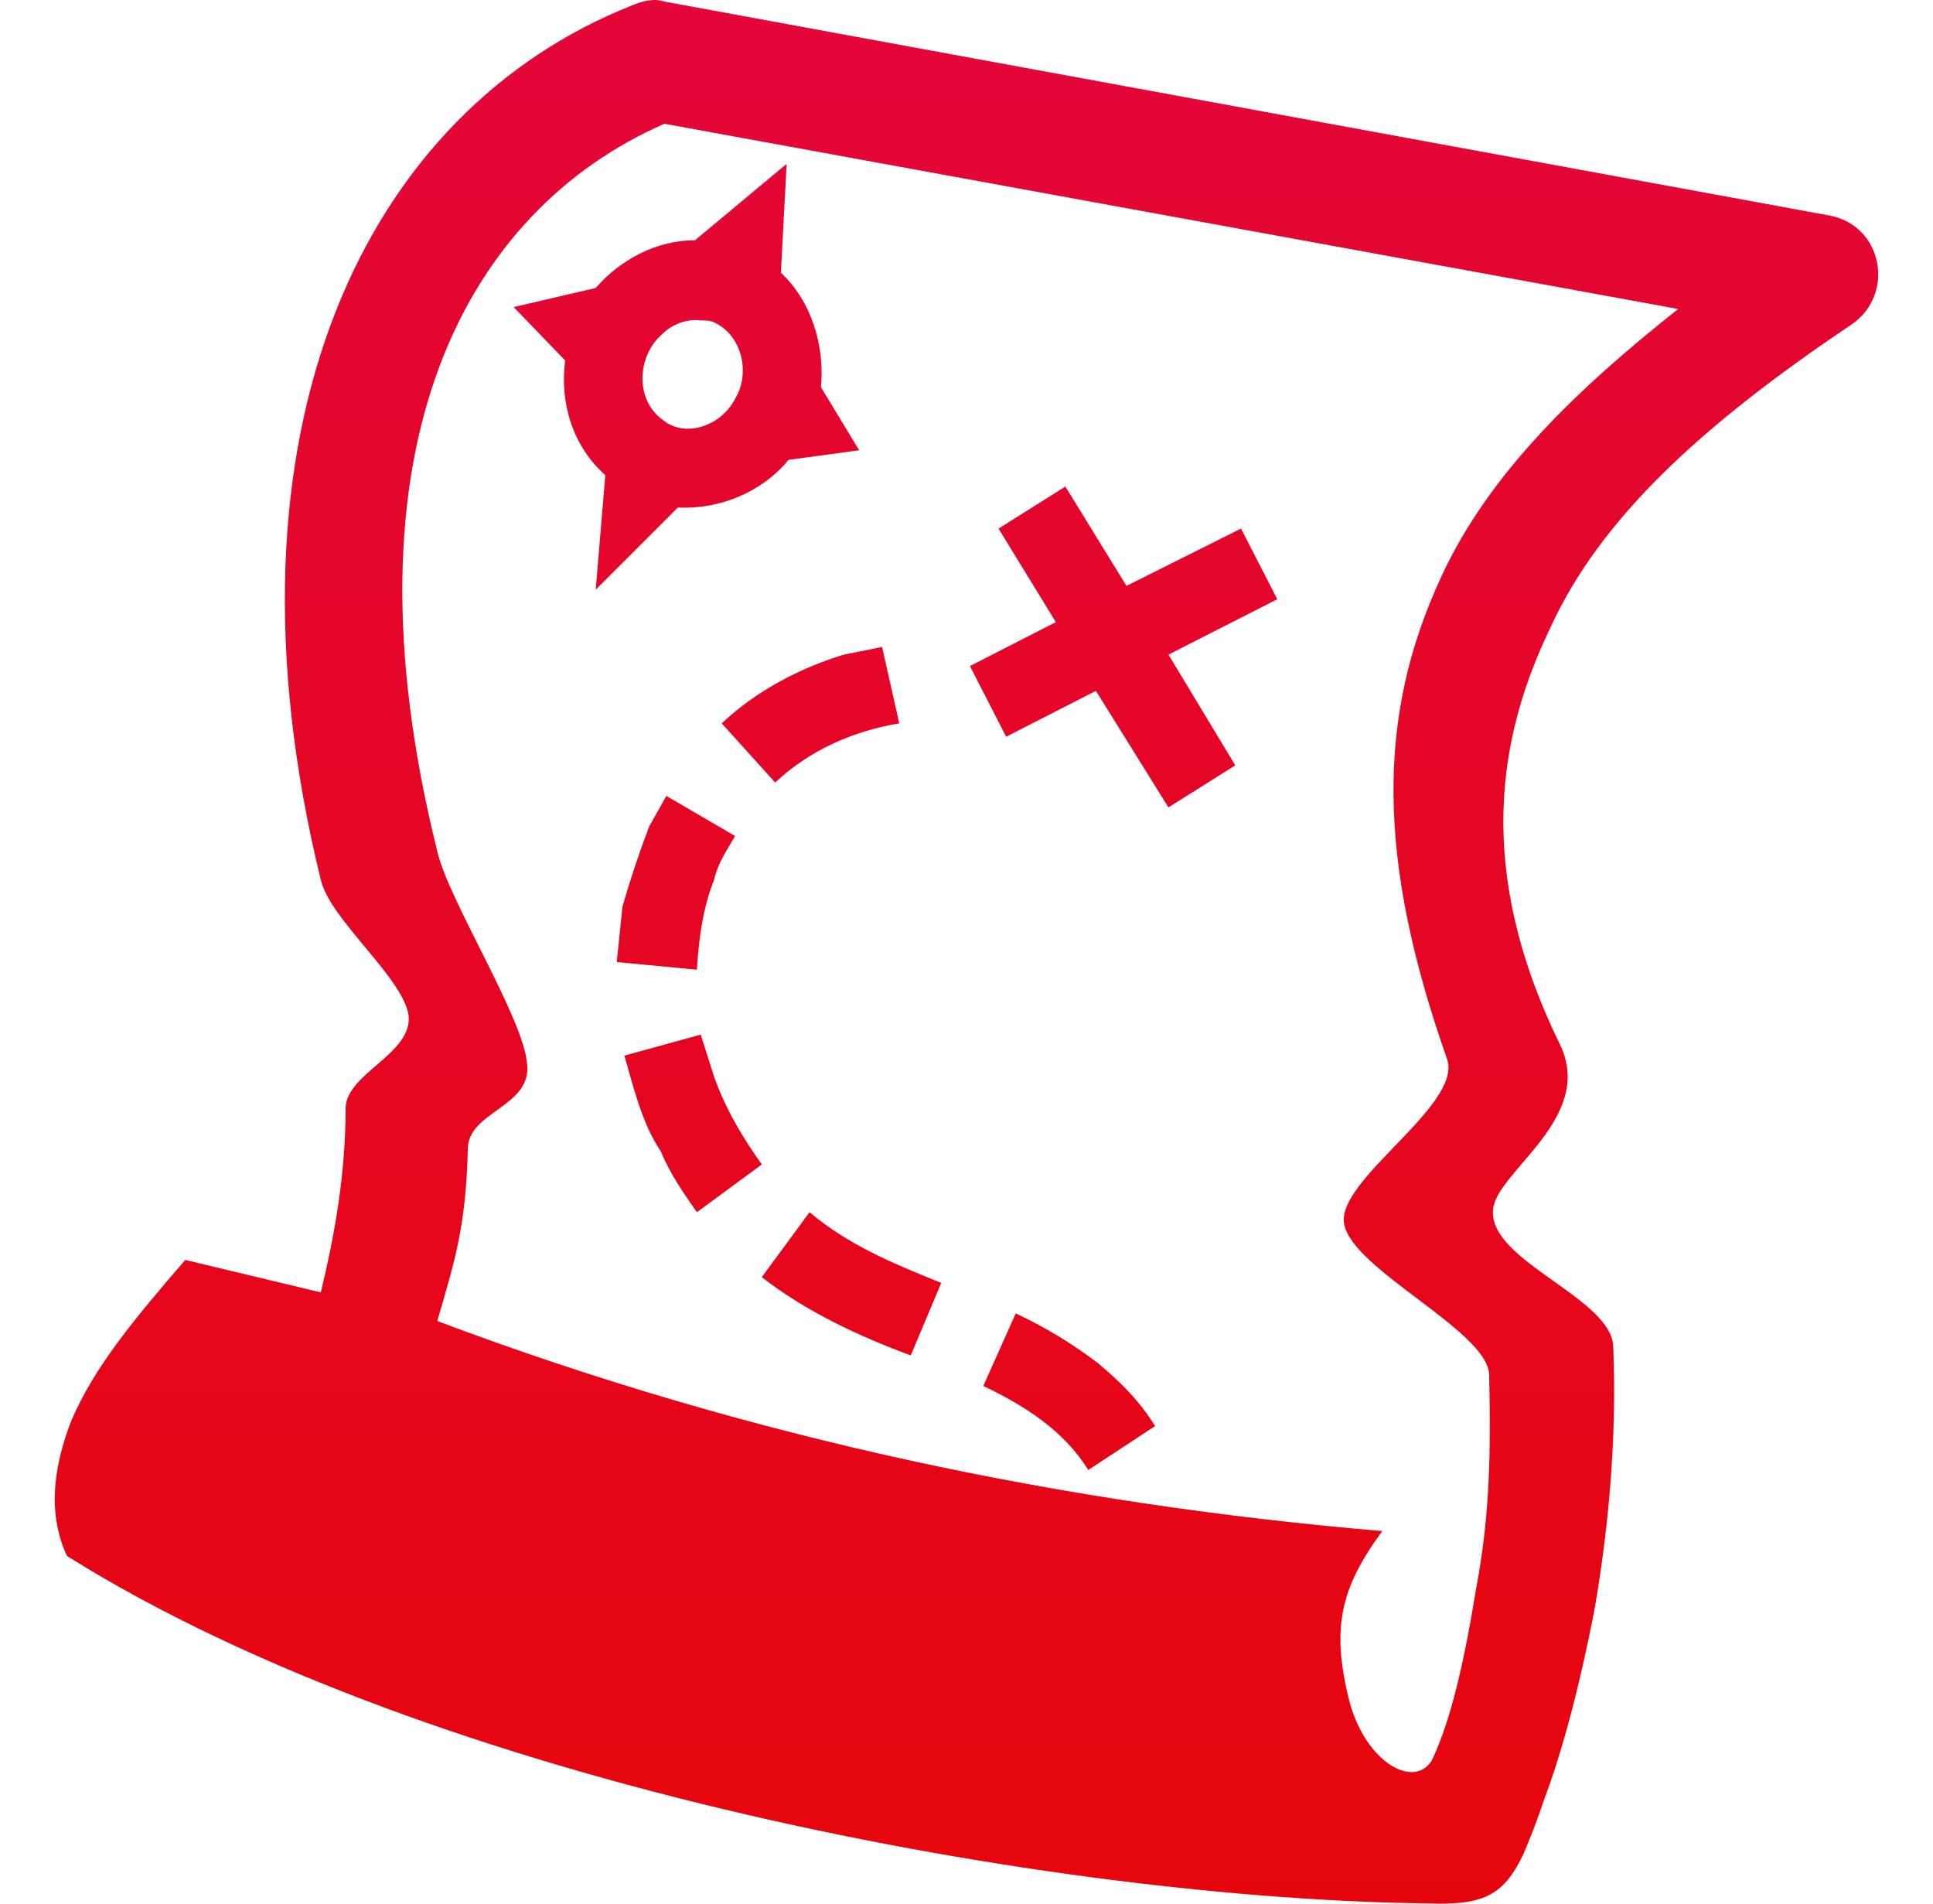 <svg width="65" height="64" viewBox="0 0 65 64" fill="none" xmlns="http://www.w3.org/2000/svg">
<g clip-path="url(#clip0_161_572)">
<path fill-rule="evenodd" clip-rule="evenodd" d="M21.252 0.182C12.329 3.712 7.065 14.369 10.788 29.583C11.109 30.932 13.548 32.858 13.741 34.141C13.869 35.426 11.687 36.068 11.623 37.223C11.623 39.534 11.237 41.588 10.788 43.45L6.23 42.359C4.625 44.221 3.148 45.954 2.378 47.816C1.865 49.163 1.543 50.769 2.25 52.31C14.64 60.077 35.632 63.865 48.087 63.993C49.948 64.058 50.59 63.672 51.232 62.324C51.424 61.874 51.681 61.233 51.938 60.462C52.516 58.922 53.093 56.803 53.607 54.171C54.056 51.603 54.378 48.522 54.249 45.312C54.249 43.643 50.076 42.423 50.204 40.69C50.269 39.406 53.671 37.608 52.451 35.105C49.563 29.199 50.397 24.704 52.131 21.11C53.8 17.45 57.202 14.305 62.273 10.902C63.751 9.875 63.301 7.564 61.504 7.243L22.343 0.053C21.958 -0.075 21.573 0.053 21.252 0.181M22.343 4.161L56.431 10.388C53.029 13.085 50.076 15.909 48.471 19.376C46.289 24.062 46.289 28.877 48.664 35.618C49.178 37.158 44.94 39.662 45.198 41.139C45.454 42.679 50.012 44.733 50.076 46.21C50.14 49.099 50.076 51.089 49.627 53.464C49.242 55.839 48.792 57.83 48.151 59.178C47.573 60.141 45.968 59.306 45.39 57.252C44.748 54.748 45.069 53.4 46.481 51.474C35.889 50.575 25.296 48.393 14.704 44.413C15.281 42.422 15.667 41.267 15.731 38.635C15.731 37.351 17.913 37.222 17.721 35.746C17.593 34.205 15.089 30.289 14.704 28.62C11.301 14.946 15.731 7.05 22.343 4.161ZM26.452 5.509L23.37 8.077C22.087 8.077 20.867 8.719 20.032 9.682L17.272 10.324L19.005 12.121C18.813 13.534 19.262 15.011 20.354 15.973L20.032 19.825L22.793 17.065C24.205 17.129 25.617 16.551 26.516 15.46L28.892 15.139L27.607 13.02C27.736 11.608 27.287 10.131 26.259 9.169L26.452 5.509ZM23.563 10.773C23.691 10.773 23.884 10.773 24.012 10.837C24.976 11.287 25.232 12.571 24.719 13.405C24.269 14.304 23.05 14.754 22.279 14.111C21.316 13.405 21.445 11.929 22.279 11.223C22.6 10.902 23.114 10.709 23.563 10.773ZM35.825 16.358L33.578 17.771L35.504 20.916L32.615 22.393L33.834 24.768L36.852 23.227L39.291 27.144L41.538 25.731L39.292 22.008L42.951 20.146L41.731 17.771L37.879 19.697L35.825 16.358ZM29.662 21.751L28.378 22.008C26.901 22.457 25.425 23.227 24.269 24.319L26.067 26.309C27.223 25.218 28.699 24.576 30.239 24.319L29.662 21.751ZM22.407 26.759L21.83 27.786C21.492 28.672 21.192 29.571 20.931 30.483L20.739 32.344L23.434 32.601C23.498 31.574 23.627 30.547 24.012 29.584C24.14 29.006 24.462 28.557 24.719 28.107L22.407 26.759ZM23.563 34.784L20.995 35.49C21.316 36.581 21.573 37.736 22.215 38.699C22.536 39.47 22.985 40.112 23.434 40.754L25.617 39.149C24.976 38.25 24.398 37.288 24.012 36.196L23.563 34.784ZM27.223 40.754L25.617 42.936C27.094 44.092 28.892 44.927 30.625 45.569L31.652 43.13C30.047 42.487 28.506 41.845 27.223 40.754ZM34.156 44.156L33.065 46.596C34.412 47.238 35.76 48.072 36.595 49.421L38.842 47.944C38.328 47.11 37.687 46.468 36.916 45.826C36.058 45.172 35.133 44.612 34.156 44.156Z" fill="url(#paint0_linear_161_572)"/>
</g>
<defs>
<linearGradient id="paint0_linear_161_572" x1="32.5" y1="0" x2="32.5" y2="64" gradientUnits="userSpaceOnUse">
<stop stop-color="#E40638"/>
<stop offset="1" stop-color="#E7050D"/>
</linearGradient>
<clipPath id="clip0_161_572">
<rect width="64" height="64" fill="white" transform="translate(0.5)"/>
</clipPath>
</defs>
</svg>
